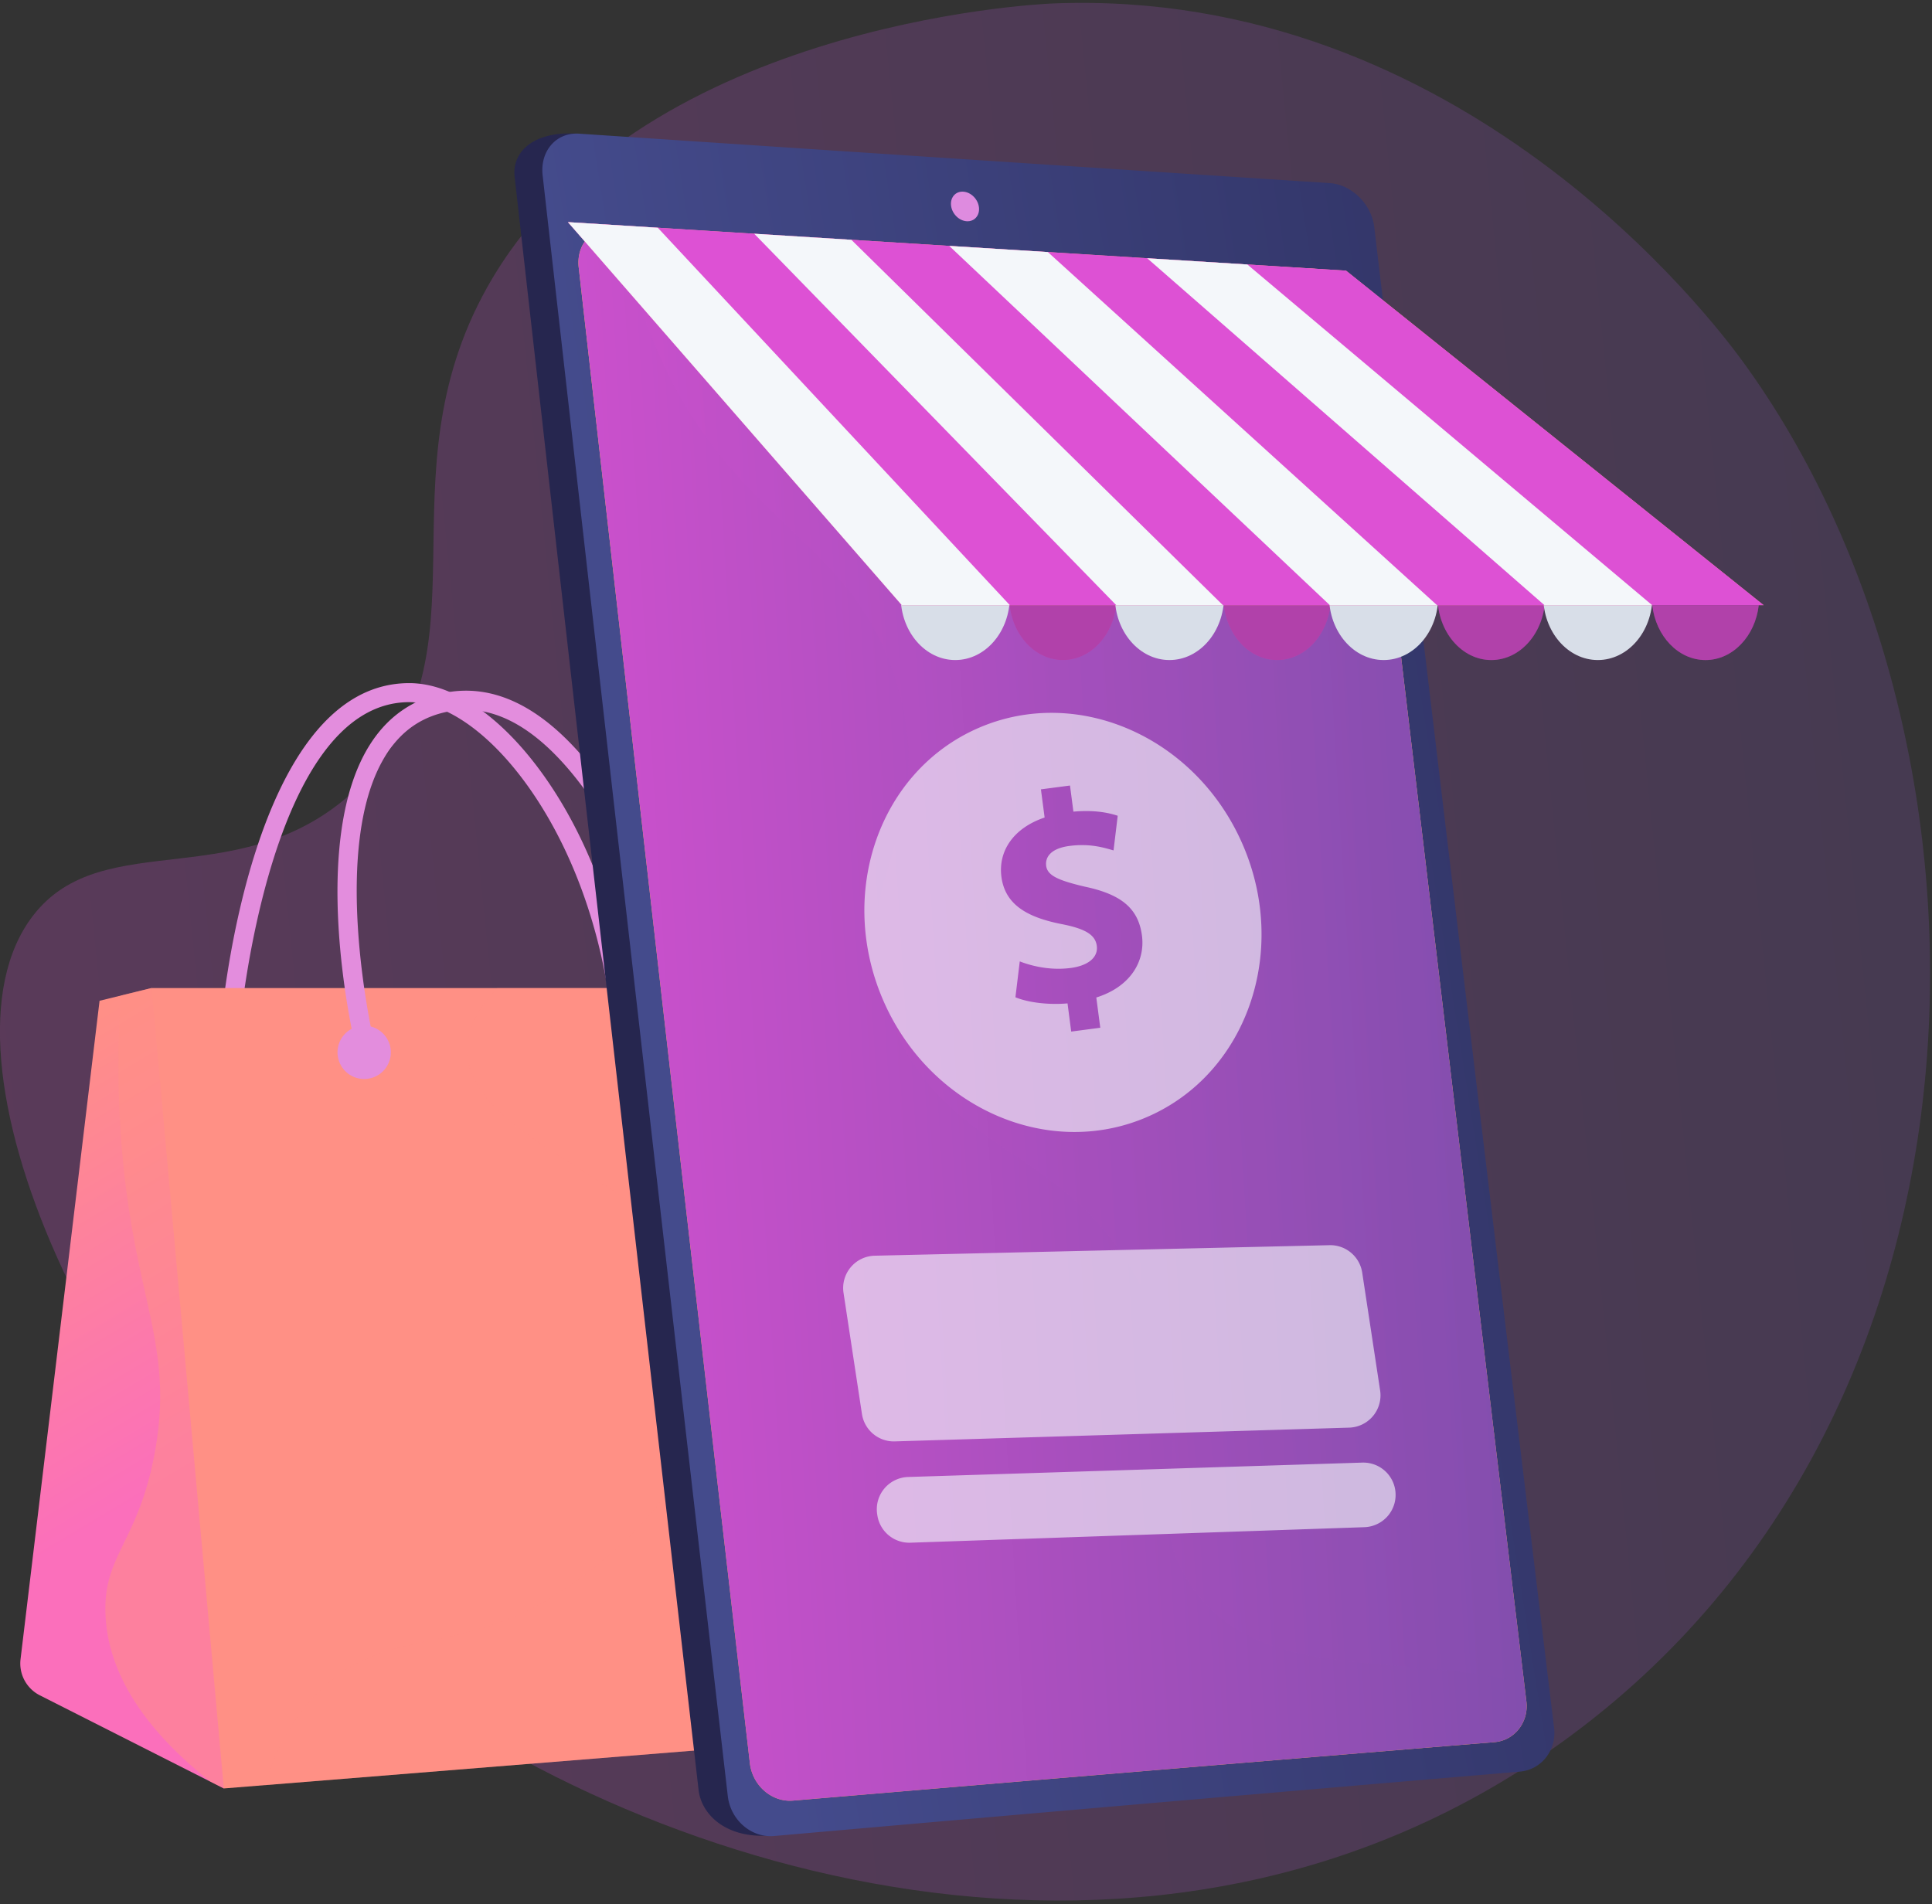 <svg width="351" height="346" viewBox="0 0 351 346" fill="none" xmlns="http://www.w3.org/2000/svg"><rect x="0" y="0" width="351" height="346" fill="#333333" stroke="none"/><path opacity=".5" d="M316.606 65.664C311.259 58.329 265.488-2.33 191.297.626c-3.708.147-76.066 3.977-102.754 51.526-19.742 35.173 1.16 66.379-22.925 90.344-20.99 20.881-46.776 7.059-59.672 23.945-19.644 25.72 11.634 95.186 59.705 133.928 49.631 40.001 144.581 69.348 218.385 15.979 82.849-59.92 82.013-182.861 32.57-250.684z" fill="url(#paint0_linear_1458_23844)" fill-opacity=".5"/><path d="M85.64 219.086a159.275 159.275 0 01-20.612-1.358l.08-.608c44.299 5.781 72.758-8.726 75.872-10.408-15.57-24.262-4.565-59.961-4.451-60.318l.584.185c-.112.356-11.114 36.055 4.56 60.077l.176.27-.28.162c-.251.14-21.158 11.998-55.929 11.998z" fill="#fff"/><path d="M113.002 188.082a1.732 1.732 0 01-1.723-1.568c-1.517-15.923-6.709-31.053-14.619-42.601-7.007-10.231-15.348-16.336-22.318-16.336h-.021c-25.386.049-30.697 58.331-30.747 58.927a1.732 1.732 0 01-1.871 1.533 1.734 1.734 0 01-1.583-1.829c.218-2.529 5.653-62.036 34.193-62.089h.03c8.236 0 17.41 6.501 25.179 17.844 8.234 12.025 13.636 27.733 15.208 44.23a1.733 1.733 0 01-1.56 1.897 1.925 1.925 0 00-.168-.008z" fill="url(#paint1_linear_1458_23844)"/><path d="M7.244 308.033l33.418 16.919 20.254-62.133-33.368-83.303-9.46 2.319L3.733 301.46a6.491 6.491 0 003.511 6.573z" fill="url(#paint2_linear_1458_23844)"/><path style="mix-blend-mode:multiply" opacity=".52" d="M60.917 262.819l-33.369-83.303-5.579 1.373a181.371 181.371 0 00.092 26.935c2.236 28.36 9.664 36.252 6.07 56.037-2.992 16.45-9.526 18.683-8.955 29.752.622 12.053 9.03 22.148 19.026 30.085l2.466 1.248 20.249-62.127z" fill="url(#paint3_linear_1458_23844)"/><path d="M27.548 179.521h124.6l41.236 133.125-152.722 12.305-13.114-145.43z" fill="url(#paint4_linear_1458_23844)"/><path d="M66.147 190.931a1.73 1.73 0 01-1.69-1.338c-.354-1.51-8.54-37.177 3.002-54.687 3.308-5.017 7.931-8.081 13.738-9.105 29.843-5.258 48.21 58.83 48.978 61.562a1.738 1.738 0 01-.134 1.341 1.73 1.73 0 01-2.391.671 1.753 1.753 0 01-.515-.455 1.752 1.752 0 01-.297-.62c-.18-.633-18.264-63.813-45.039-59.086-4.9.865-8.644 3.351-11.445 7.6-10.731 16.273-2.605 51.632-2.522 51.988a1.734 1.734 0 01-1.685 2.129z" fill="url(#paint5_linear_1458_23844)"/><path style="mix-blend-mode:multiply" opacity=".3" d="M152.148 179.516H90.335c-3.049 3.101-5.213 6.674-5.42 10.684-.971 18.842 42.329 25.023 46.506 50.834 3.012 18.623-15.524 40.11-32.062 49.683-17.426 10.086-29.233 4.978-41.018 16.176-5.177 4.92-8.33 11.072-10.206 17.45l145.249-11.703-41.236-133.124z" fill="url(#paint6_linear_1458_23844)"/><path d="M70.944 191.98a4.843 4.843 0 10-9.562-1.552 4.843 4.843 0 009.562 1.552z" fill="url(#paint7_linear_1458_23844)"/><path d="M134.818 190.92a4.857 4.857 0 10-9.59-1.548 4.857 4.857 0 009.59 1.548z" fill="url(#paint8_linear_1458_23844)"/><path d="M243.629 41.429a111500.909 111500.909 0 0032.469 271.554c.486 4.016-2.288 7.567-6.17 7.898a32616.36 32616.36 0 00-130.493 12.645c-7.759.38-12.02-3.959-12.518-8.299a126498.86 126498.86 0 01-33.42-293.094c-.507-4.433 3.255-8.243 11.015-7.864 43.712 3.12 87.423 6.196 131.132 9.231 3.91.258 7.5 3.823 7.985 7.929z" fill="#26264F"/><path d="M249.67 41.24a110210.983 110210.983 0 0032.673 272.716c.49 4.029-2.301 7.601-6.209 7.934a41281.737 41281.737 0 00-135.5 11.703c-4.121.367-7.909-2.898-8.411-7.259A125391.052 125391.052 0 0198.586 31.875c-.506-4.452 2.485-7.869 6.635-7.587 45.47 3.035 90.94 6.032 136.411 8.99 3.937.261 7.55 3.839 8.038 7.961z" fill="url(#paint9_linear_1458_23844)"/><path d="M247.046 56.268a108995.85 108995.85 0 0030.263 252.869c.457 3.772-2.15 7.103-5.802 7.4a40790.42 40790.42 0 00-127.43 10.622c-3.838.329-7.366-2.727-7.841-6.779a120584.78 120584.78 0 01-31.095-271.764c-.469-4.138 2.312-7.34 6.174-7.111 42.741 2.488 85.483 4.95 128.224 7.387 3.677.207 7.052 3.538 7.507 7.376z" fill="url(#paint10_linear_1458_23844)"/><path d="M247.046 56.268a108995.85 108995.85 0 0030.263 252.869c.457 3.772-2.15 7.103-5.802 7.4a40790.42 40790.42 0 00-127.43 10.622c-3.838.329-7.366-2.727-7.841-6.779a120584.78 120584.78 0 01-31.095-271.764c-.469-4.138 2.312-7.34 6.174-7.111 42.741 2.488 85.483 4.95 128.224 7.387 3.677.207 7.052 3.538 7.507 7.376z" fill="url(#paint11_linear_1458_23844)"/><path d="M239.544 48.89c-42.235-2.408-84.471-4.841-126.706-7.3a96.88 96.88 0 007.42 24.004c14.01 30.395 34.592 32.068 42.643 58.548 8.295 27.287-10.412 35.827-1.274 60.464 9.918 26.733 34.243 22.864 47.098 52.188 11.081 25.276-3.184 36.83 8.274 52.19 12.559 16.835 35.793 11.128 59.909 16.83a110184.177 110184.177 0 01-29.861-249.545c-.455-3.839-3.83-7.17-7.503-7.38z" fill="url(#paint12_linear_1458_23844)" opacity=".35"/><path d="M177.854 37.67c.172 1.48-.823 2.613-2.221 2.529-1.399-.085-2.676-1.357-2.848-2.844-.172-1.488.824-2.623 2.224-2.53 1.4.094 2.673 1.362 2.845 2.844z" fill="#DE8BDF"/><path d="M193.112 119.926c5.399 0 9.776-5.163 9.776-11.532 0-6.37-4.377-11.533-9.776-11.533s-9.776 5.163-9.776 11.533c0 6.369 4.377 11.532 9.776 11.532z" fill="#DD51D4"/><path d="M193.112 119.926c5.399 0 9.776-5.163 9.776-11.532 0-6.37-4.377-11.533-9.776-11.533s-9.776 5.163-9.776 11.533c0 6.369 4.377 11.532 9.776 11.532z" fill="#000" fill-opacity=".2"/><path d="M232.026 119.926c5.398 0 9.775-5.163 9.775-11.532 0-6.37-4.377-11.533-9.775-11.533-5.399 0-9.775 5.163-9.775 11.533 0 6.369 4.376 11.532 9.775 11.532z" fill="#DD51D4"/><path d="M232.026 119.926c5.398 0 9.775-5.163 9.775-11.532 0-6.37-4.377-11.533-9.775-11.533-5.399 0-9.775 5.163-9.775 11.533 0 6.369 4.376 11.532 9.775 11.532z" fill="#000" fill-opacity=".2"/><path d="M212.461 119.926c5.476 0 9.915-5.163 9.915-11.532 0-6.37-4.439-11.533-9.915-11.533-5.476 0-9.915 5.163-9.915 11.533 0 6.369 4.439 11.532 9.915 11.532z" fill="#D8DEE8"/><path d="M270.938 119.926c5.399 0 9.776-5.163 9.776-11.532 0-6.37-4.377-11.533-9.776-11.533s-9.776 5.163-9.776 11.533c0 6.369 4.377 11.532 9.776 11.532z" fill="#DD51D4"/><path d="M270.938 119.926c5.399 0 9.776-5.163 9.776-11.532 0-6.37-4.377-11.533-9.776-11.533s-9.776 5.163-9.776 11.533c0 6.369 4.377 11.532 9.776 11.532z" fill="#000" fill-opacity=".2"/><path d="M251.375 119.926c5.476 0 9.915-5.163 9.915-11.532 0-6.37-4.439-11.533-9.915-11.533-5.476 0-9.915 5.163-9.915 11.533 0 6.369 4.439 11.532 9.915 11.532zm38.912 0c5.476 0 9.916-5.163 9.916-11.532 0-6.37-4.44-11.533-9.916-11.533s-9.915 5.163-9.915 11.533c0 6.369 4.439 11.532 9.915 11.532zm-116.738 0c5.476 0 9.915-5.163 9.915-11.532 0-6.37-4.439-11.533-9.915-11.533-5.476 0-9.915 5.163-9.915 11.533 0 6.369 4.439 11.532 9.915 11.532z" fill="#D8DEE8"/><path d="M103.185 40.36l60.661 69.595h156.567l-75.867-60.78-141.361-8.815z" fill="url(#paint13_linear_1458_23844)"/><path d="M103.185 40.36l60.661 69.595h156.567l-75.867-60.78-141.361-8.815z" fill="#DD51D4"/><path d="M103.185 40.36l60.661 69.595h19.618l-63.962-68.578-16.317-1.017zm33.837 2.11l65.774 67.485h19.378l-67.501-66.384-17.651-1.101zm35.433 2.209l69.144 65.276h19.472L190.37 45.797l-17.915-1.118zm54.159 3.377l-18.191-1.134 72.167 63.033h19.567l-73.543-61.899z" fill="#F4F7FA"/><path d="M300.176 109.955c.647 5.63 4.727 9.972 9.675 9.972s9.029-4.342 9.676-9.972h-19.351z" fill="#DD51D4"/><path d="M300.176 109.955c.647 5.63 4.727 9.972 9.675 9.972s9.029-4.342 9.676-9.972h-19.351z" fill="#000" fill-opacity=".2"/><path opacity=".63" d="M225.762 153.431c-8.472-19.514-29.949-28.992-47.98-21.168-18.031 7.824-25.784 29.986-17.317 49.501 8.468 19.516 29.95 28.991 47.981 21.167 18.031-7.823 25.783-29.991 17.316-49.5zm-26.588 27.81l.722 5.496-5.282.694-.668-5.12c-3.631.313-7.262-.196-9.466-1.113l.788-6.518c2.427.941 5.755 1.657 9.259 1.195 3.071-.403 5.017-1.865 4.733-4.021-.268-2.048-2.164-3.114-6.323-3.938-6.021-1.182-10.309-3.359-11.001-8.587-.622-4.742 2.23-8.9 7.848-10.789l-.673-5.12 5.282-.693.622 4.742c3.633-.314 6.157.126 8.049.751l-.759 6.295c-1.48-.409-4.121-1.323-8.002-.812-3.503.459-4.436 2.118-4.237 3.627.233 1.778 2.268 2.655 7.081 3.785 6.711 1.421 9.686 4.046 10.324 8.893.615 4.798-2.241 9.339-8.297 11.233zm45.935 78.152l-82.533 2.5a5.864 5.864 0 01-5.98-4.985l-3.346-22.003a5.883 5.883 0 01.152-2.469 5.882 5.882 0 013.11-3.704 5.868 5.868 0 012.406-.577l82.621-1.913a5.87 5.87 0 015.943 4.986l3.256 21.416a5.873 5.873 0 01-3.236 6.161 5.88 5.88 0 01-2.393.588zm2.772 18.088l-82.484 2.819a5.868 5.868 0 01-6.003-4.984l-.031-.207a5.874 5.874 0 011.291-4.637 5.874 5.874 0 014.326-2.112l82.514-2.614a5.866 5.866 0 015.989 4.984 5.877 5.877 0 01-1.285 4.633 5.888 5.888 0 01-4.317 2.118z" fill="#F4F7FA"/><defs><linearGradient id="paint0_linear_1458_23844" x1="350.652" y1="33.422" x2="-76.964" y2="76.808" gradientUnits="userSpaceOnUse"><stop stop-color="#7C4EAB"/><stop offset="1" stop-color="#DD51D4"/></linearGradient><linearGradient id="paint1_linear_1458_23844" x1="79487.4" y1="104503" x2="81384.5" y2="133266" gradientUnits="userSpaceOnUse"><stop stop-color="#E38DDD"/><stop offset="1" stop-color="#9571F6"/></linearGradient><linearGradient id="paint2_linear_1458_23844" x1="-10.488" y1="197.999" x2="31.754" y2="268.837" gradientUnits="userSpaceOnUse"><stop stop-color="#FF9085"/><stop offset="1" stop-color="#FB6FBB"/></linearGradient><linearGradient id="paint3_linear_1458_23844" x1="18650.4" y1="293419" x2="61830.7" y2="314220" gradientUnits="userSpaceOnUse"><stop stop-color="#FF9085"/><stop offset="1" stop-color="#FB6FBB"/></linearGradient><linearGradient id="paint4_linear_1458_23844" x1="92834.4" y1="273362" x2="233109" y2="396607" gradientUnits="userSpaceOnUse"><stop stop-color="#FF9085"/><stop offset="1" stop-color="#FB6FBB"/></linearGradient><linearGradient id="paint5_linear_1458_23844" x1="80078.2" y1="93590.9" x2="86051.3" y2="133708" gradientUnits="userSpaceOnUse"><stop stop-color="#E38DDD"/><stop offset="1" stop-color="#9571F6"/></linearGradient><linearGradient id="paint6_linear_1458_23844" x1="143556" y1="327062" x2="279865" y2="432393" gradientUnits="userSpaceOnUse"><stop stop-color="#FF9085"/><stop offset="1" stop-color="#FB6FBB"/></linearGradient><linearGradient id="paint7_linear_1458_23844" x1="9251.53" y1="19308.5" x2="9401.08" y2="19364.1" gradientUnits="userSpaceOnUse"><stop stop-color="#E38DDD"/><stop offset="1" stop-color="#9571F6"/></linearGradient><linearGradient id="paint8_linear_1458_23844" x1="14207" y1="19317.7" x2="14357" y2="19373.4" gradientUnits="userSpaceOnUse"><stop stop-color="#E38DDD"/><stop offset="1" stop-color="#9571F6"/></linearGradient><linearGradient id="paint9_linear_1458_23844" x1="120.688" y1="178.367" x2="390.354" y2="135.697" gradientUnits="userSpaceOnUse"><stop stop-color="#444B8C"/><stop offset="1" stop-color="#26264F"/></linearGradient><linearGradient id="paint10_linear_1458_23844" x1="241.919" y1="73.682" x2="-23.65" y2="624.521" gradientUnits="userSpaceOnUse"><stop stop-color="#FFC444"/><stop offset="1" stop-color="#F36F56"/></linearGradient><linearGradient id="paint11_linear_1458_23844" x1="277.361" y1="68.753" x2="65.887" y2="81.475" gradientUnits="userSpaceOnUse"><stop stop-color="#7C4EAB"/><stop offset="1" stop-color="#DD51D4"/></linearGradient><linearGradient id="paint12_linear_1458_23844" x1="276.907" y1="66.801" x2="75.545" y2="79.275" gradientUnits="userSpaceOnUse"><stop stop-color="#7C4EAB"/><stop offset="1" stop-color="#DD51D4"/></linearGradient><linearGradient id="paint13_linear_1458_23844" x1="190619" y1="47458.2" x2="563784" y2="47458.2" gradientUnits="userSpaceOnUse"><stop stop-color="#FF9085"/><stop offset="1" stop-color="#FB6FBB"/></linearGradient></defs></svg>